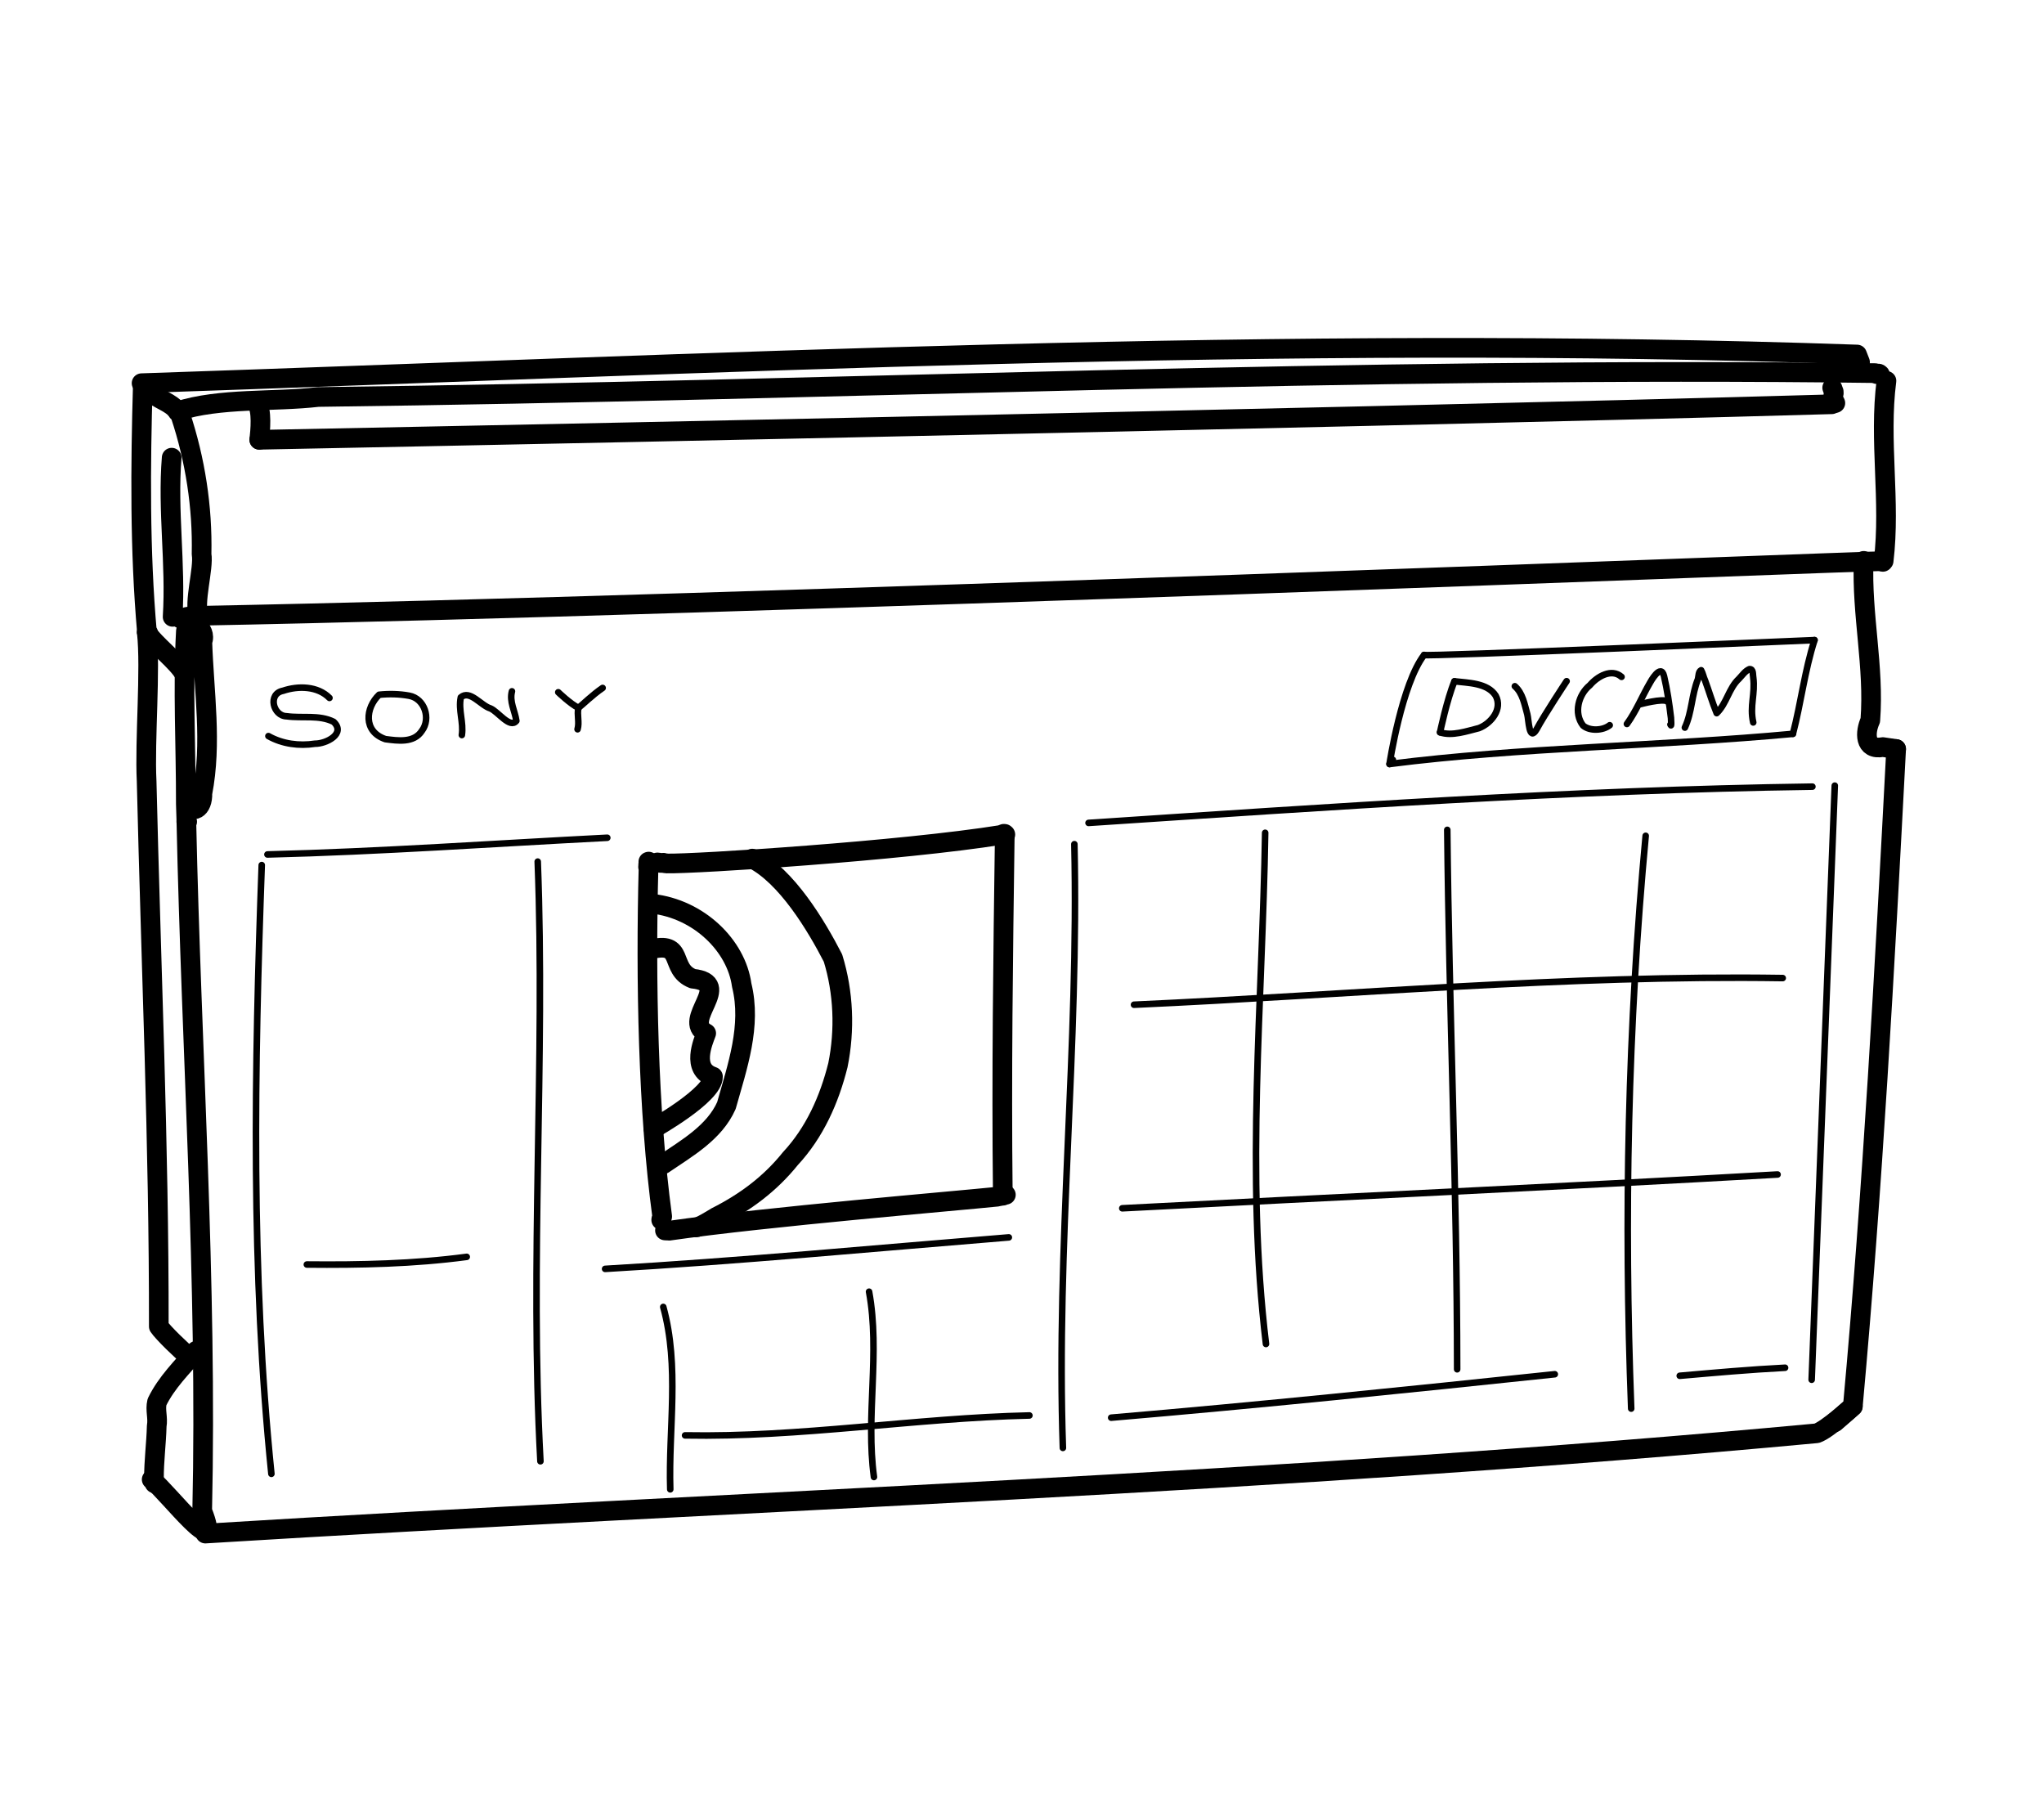 <?xml version="1.0" encoding="UTF-8" standalone="no"?>
<!-- Created by Ashley Blewer - This work is licensed under a Creative Commons Attribution 4.0 International License -->

<svg width="544" height="480" viewBox="0 0 143.933 127" version="1.1" id="svg2490" inkscape:version="1.1.2 (08b2f3d93c, 2022-04-05)" sodipodi:docname="1996-dvcam-3.svg"
   xmlns:inkscape="http://www.inkscape.org/namespaces/inkscape"
   xmlns:sodipodi="http://sodipodi.sourceforge.net/DTD/sodipodi-0.dtd"
   xmlns="http://www.w3.org/2000/svg"
   xmlns:svg="http://www.w3.org/2000/svg">
   <sodipodi:namedview id="namedview2492" pagecolor="#ffffff" bordercolor="#666666" borderopacity="1.0" inkscape:pageshadow="2" inkscape:pageopacity="0.0" inkscape:pagecheckerboard="0" inkscape:document-units="mm" showgrid="false" units="px" inkscape:zoom="0.90583674" inkscape:cx="279.29978" inkscape:cy="194.84747" inkscape:window-width="1848" inkscape:window-height="1136" inkscape:window-x="72" inkscape:window-y="27" inkscape:window-maximized="1" inkscape:current-layer="layer1" />
   <defs id="defs2487" />
   <g inkscape:label="Layer 1" inkscape:groupmode="layer" id="layer1">
      <g id="g2090" transform="matrix(0.353,0,0,0.353,-229.345,1.501)">
         <g id="g1296" transform="scale(1,-1)">
            <path d="m 679.961,-290.816 c 3.407,-2.803 14.358,-17.135 10.076,-6.248 1.026,45.845 -2.18,91.702 -3.158,137.548 l -0.012,-0.161 0.172,0.052" style="fill:none;stroke:#000000;stroke-width:3.923;stroke-linecap:round;stroke-linejoin:round;stroke-miterlimit:10;stroke-dasharray:none;stroke-opacity:1" id="path1298" />
         </g>
         <g id="g1300" transform="scale(1,-1)">
            <path d="m 686.772,-156.076 c 1.309,-2.067 3.392,-1.113 3.303,2.11 1.944,9.984 0.322,20.182 -0.01,30.241 1.067,2.476 -2.798,5.408 -3.283,2.083 -0.621,-11.468 0.013,-22.965 -0.01,-34.434 0.021,-0.863 0.108,-3.44 0.108,-3.44" style="fill:none;stroke:#000000;stroke-width:3.923;stroke-linecap:round;stroke-linejoin:round;stroke-miterlimit:10;stroke-dasharray:none;stroke-opacity:1" id="path1302" sodipodi:nodetypes="cccccc" />
         </g>
         <g id="g1304" transform="scale(1,-1)">
            <path d="m 689.348,-118.656 c -1.077,2.654 1.051,9.607 0.564,12.369 0.206,9.391 -1.259,18.844 -4.216,27.747 l -0.258,0.415 -0.326,0.359" style="fill:none;stroke:#000000;stroke-width:3.923;stroke-linecap:round;stroke-linejoin:round;stroke-miterlimit:10;stroke-dasharray:none;stroke-opacity:1" id="path1306" sodipodi:nodetypes="ccccc" />
         </g>
         <g id="g1308" transform="scale(1,-1)">
            <path d="m 689.102,-118.645 -0.008,-0.019 -0.016,-0.027 0.031,-0.028 0.051,-0.066 -0.066,-0.055 -0.016,-0.015 -0.012,-0.043 -0.011,-0.047 -0.067,0.054 -0.039,0.036 0.047,0.015 0.02,0.012 0.011,0.098 0.016,0.07 0.023,-0.028 0.016,0.004 0.016,0.008 0.011,-0.008 0.012,0.055 0.008,0.067 0.016,-0.04 0.203,-0.054 -0.114,-0.012 -0.004,-0.059 0.004,-0.015 0.032,-0.004 -0.039,0.004 h -0.032 l -0.011,0.008 v 0.023 l -0.012,0.016 0.078,-0.02 0.062,-0.004 -0.074,-0.008 -0.008,-0.019 -0.015,0.004 -0.02,0.008 0.008,0.004 -0.008,-0.004 -0.004,-0.008 -0.015,0.012 -0.004,-0.188 v -0.105 l -0.055,0.125 -0.082,0.039 -0.015,0.043 -0.016,0.035 0.004,0.078 0.004,0.058 0.008,0.012 -0.079,-0.008 h -0.027 l 0.035,0.012 -0.015,0.031 v -0.054 l -0.032,-0.012 -0.047,0.043 0.012,0.008 0.012,-0.004 -0.035,0.008 -0.047,0.019 -0.043,-0.004 h -0.035 l -0.168,0.016 -0.137,0.004 0.027,-0.02 -0.058,-0.008 -0.067,0.059 -0.066,-0.008 0.004,-0.027 0.094,-0.035 -0.075,-0.024 -0.168,-0.027 -0.093,0.023 -0.082,-0.035 -0.078,-0.066 -0.106,0.008 -0.101,-0.012 -0.063,-0.012 -0.086,-0.019 -0.098,0.043 -0.082,0.015 -0.046,-0.043 -0.079,-0.011 -0.066,-0.008 -0.039,-0.02 -0.043,0.004 -0.074,0.02 -0.082,-0.028 0.047,-0.027 -0.051,-0.035 -0.121,-0.012 -0.055,-0.07 -0.059,-0.024 -0.062,0.032 -0.07,-0.008 h -0.063 l -0.055,0.008 -0.023,-0.004 -0.039,0.019 -0.125,-0.015 h -0.086 l -0.004,0.003 0.004,0.004 0.008,-0.004 -0.008,0.004 v -0.004 l 0.02,-0.007 -0.012,-0.004 -0.035,-0.004 v -0.102 l -0.071,0.028 -0.074,0.007 0.031,-0.003 h 0.036 l 0.019,0.015 0.008,0.059 -0.012,0.023 0.051,-0.035 0.051,0.023 -0.035,-0.015 0.003,0.035 0.012,-0.105 0.008,-0.067 -0.02,0.028 h 0.071 l 0.054,0.007 -0.074,0.028 -0.023,-0.016 -0.051,-0.023 -0.027,0.031 -0.063,0.012 -0.039,0.011 -0.019,0.035 -0.047,0.047 -0.02,-0.011 -0.031,-0.016 0.039,0.023 0.043,-0.023 -0.047,-0.004 -0.051,-0.008 -0.027,-0.027 -0.02,-0.035 0.008,0.023 -0.109,0.012 -0.063,-0.043 0.071,0.004 -0.008,-0.063 -0.031,0.016 -0.008,0.043 -0.008,0.019 -0.016,0.016 0.051,-0.008 0.012,-0.011 -0.008,0.093 0.008,0.02 0.019,-0.035 -0.011,-0.008 -0.028,-0.008 0.016,-0.019 -0.004,-0.063 v -0.004 l -0.004,0.051 -0.027,0.023 -0.024,-0.007" style="fill:none;stroke:#000000;stroke-width:3.923;stroke-linecap:round;stroke-linejoin:round;stroke-miterlimit:10;stroke-dasharray:none;stroke-opacity:1" id="path1310" />
         </g>
         <g id="g1312" transform="scale(1,-1)">
            <path d="m 684.137,-118.77 c 0.666,10.581 -1.048,21.171 -0.188,31.743" style="fill:none;stroke:#000000;stroke-width:3.923;stroke-linecap:round;stroke-linejoin:round;stroke-miterlimit:10;stroke-dasharray:none;stroke-opacity:1" id="path1314" />
         </g>
         <g id="g1316" transform="scale(1,-1)">
            <path d="m 685.113,-77.766 c -1.376,1.898 -3.905,2.274 -5.547,3.965" style="fill:none;stroke:#000000;stroke-width:3.923;stroke-linecap:round;stroke-linejoin:round;stroke-miterlimit:10;stroke-dasharray:none;stroke-opacity:1" id="path1318" sodipodi:nodetypes="cc" />
         </g>
         <g id="g1320" transform="scale(1,-1)">
            <path d="m 678.195,-72.402 c -0.468,-16.305 -0.618,-33.215 0.825,-49.453 0.496,-0.11 0.018,-0.025 -0.043,0.046" style="fill:none;stroke:#000000;stroke-width:3.923;stroke-linecap:round;stroke-linejoin:round;stroke-miterlimit:10;stroke-dasharray:none;stroke-opacity:1" id="path1322" sodipodi:nodetypes="ccc" />
         </g>
         <g id="g1324" transform="scale(1,-1)">
            <path d="m 679.02,-121.855 c 1.348,-2.278 6.271,-5.983 7.47,-8.363" style="fill:none;stroke:#000000;stroke-width:3.923;stroke-linecap:round;stroke-linejoin:round;stroke-miterlimit:10;stroke-dasharray:none;stroke-opacity:1" id="path1326" sodipodi:nodetypes="cc" />
         </g>
         <g id="g1328" transform="scale(1,-1)">
            <path d="m 678.977,-121.809 c 0.825,-7.424 -0.439,-21.584 -0.025,-29.737 0.854,-36.225 2.483,-72.652 2.427,-108.759 0.788,-1.205 4.633,-4.939 6.199,-6.168" style="fill:none;stroke:#000000;stroke-width:3.923;stroke-linecap:round;stroke-linejoin:round;stroke-miterlimit:10;stroke-dasharray:none;stroke-opacity:1" id="path1330" sodipodi:nodetypes="cccc" />
         </g>
         <g id="g1332" transform="scale(1,-1)">
            <path d="m 688.848,-265.152 c -2.786,-3.249 -5.946,-6.317 -7.828,-10.213 -0.392,-1.628 0.237,-3.093 -0.057,-4.81 -0.092,-3.492 -0.567,-6.986 -0.549,-10.469 0.053,-0.307 -0.014,-0.666 0.121,-0.951" style="fill:none;stroke:#000000;stroke-width:3.923;stroke-linecap:round;stroke-linejoin:round;stroke-miterlimit:10;stroke-dasharray:none;stroke-opacity:1" id="path1334" />
         </g>
         <g id="g1336" transform="scale(1,-1)">
            <path d="m 677.945,-72.172 c 114.013,3.847 228.113,9.702 342.208,5.718 l 0.594,-1.526" style="fill:none;stroke:#000000;stroke-width:3.923;stroke-linecap:round;stroke-linejoin:round;stroke-miterlimit:10;stroke-dasharray:none;stroke-opacity:1" id="path1338" />
         </g>
         <g id="g1340" transform="scale(1,-1)">
            <path d="m 685.113,-77.766 c 8.469,2.721 19.263,1.814 28.056,2.842 103.494,1.272 207.276,6.119 310.597,4.76 0.362,-0.511 0.511,0.229 0.949,-0.258" style="fill:none;stroke:#000000;stroke-width:3.923;stroke-linecap:round;stroke-linejoin:round;stroke-miterlimit:10;stroke-dasharray:none;stroke-opacity:1" id="path1342" sodipodi:nodetypes="cccc" />
         </g>
         <g id="g1344" transform="scale(1,-1)">
            <path d="m 1026.016,-71.703 c -1.545,-11.937 0.882,-23.982 -0.559,-35.924 -0.093,-0.049 -0.171,-0.354 -0.179,-0.041" style="fill:none;stroke:#000000;stroke-width:3.923;stroke-linecap:round;stroke-linejoin:round;stroke-miterlimit:10;stroke-dasharray:none;stroke-opacity:1" id="path1346" />
         </g>
         <g id="g1348" transform="scale(1,-1)">
            <path d="m 700.875,-76.043 c 1.179,-1.467 0.73,-5.709 0.551,-7.414" style="fill:none;stroke:#000000;stroke-width:3.923;stroke-linecap:round;stroke-linejoin:round;stroke-miterlimit:10;stroke-dasharray:none;stroke-opacity:1" id="path1350" sodipodi:nodetypes="cc" />
         </g>
         <g id="g1352" transform="scale(1,-1)">
            <path d="m 701.426,-83.457 c 0,0 211.286,4.147 313.687,7.082" style="fill:none;stroke:#000000;stroke-width:3.923;stroke-linecap:round;stroke-linejoin:round;stroke-miterlimit:10;stroke-dasharray:none;stroke-opacity:1" id="path1354" sodipodi:nodetypes="cc" />
         </g>
         <g id="g1356" transform="scale(1,-1)">
            <path d="m 1015.812,-76.121 0.01,-0.012 -0.01,0.004 v 0.012 l -0.011,0.019 -0.012,0.051 -0.039,0.063 -0.035,0.078 -0.043,0.062 -0.039,0.098 -0.043,0.09 -0.02,0.086 -0.07,0.164 -0.016,0.086 -0.011,0.082 -0.024,0.093 -0.011,0.086 v 0.098 l -0.02,0.086 v 0.246 l 0.012,0.07 0.01,0.09 0.011,0.09 0.028,0.078 0.015,0.071 0.016,0.066 -0.012,0.113 v 0.192 l -0.035,0.078 -0.031,0.09 -0.039,0.101 -0.039,0.098 -0.04,0.078 -0.042,0.09 v 0.078 l -0.032,0.07 v 0.016 l -0.019,0.047 -0.028,0.039" style="fill:none;stroke:#000000;stroke-width:3.923;stroke-linecap:round;stroke-linejoin:round;stroke-miterlimit:10;stroke-dasharray:none;stroke-opacity:1" id="path1358" />
         </g>
         <g id="g1360" transform="scale(1,-1)">
            <path d="m 689.129,-118.562 c 110.247,2.098 332.344,10.953 336.149,10.894" style="fill:none;stroke:#000000;stroke-width:3.923;stroke-linecap:round;stroke-linejoin:round;stroke-miterlimit:10;stroke-dasharray:none;stroke-opacity:1" id="path1362" sodipodi:nodetypes="cc" />
         </g>
         <g id="g1364" transform="scale(1,-1)">
            <path d="m 1021.473,-107.609 c -0.446,-10.627 2.147,-21.18 1.324,-31.794 -1.089,-2.379 -1.25,-6.054 2.501,-5.344 l 2.651,-0.39" style="fill:none;stroke:#000000;stroke-width:3.923;stroke-linecap:round;stroke-linejoin:round;stroke-miterlimit:10;stroke-dasharray:none;stroke-opacity:1" id="path1366" sodipodi:nodetypes="cccc" />
         </g>
         <g id="g1368" transform="scale(1,-1)">
            <path d="m 1027.949,-145.137 c -2.292,-43.736 -4.658,-87.481 -8.64,-131.102 l -3.574,-3.152" style="fill:none;stroke:#000000;stroke-width:3.923;stroke-linecap:round;stroke-linejoin:round;stroke-miterlimit:10;stroke-dasharray:none;stroke-opacity:1" id="path1370" sodipodi:nodetypes="ccc" />
         </g>
         <g id="g1372" transform="scale(1,-1)">
            <path d="m 690.666,-301.604 c 106.659,6.56 215.029,10.068 321.443,19.999 2.067,0.68 7.2,5.366 7.2,5.366" style="fill:none;stroke:#000000;stroke-width:3.923;stroke-linecap:round;stroke-linejoin:round;stroke-miterlimit:10;stroke-dasharray:none;stroke-opacity:1" id="path1374" sodipodi:nodetypes="ccc" />
         </g>
         <g id="g1376" transform="scale(1,-1)">
            <path d="m 781.605,-239.023 0.004,-0.004 v -0.035 l -0.004,0.023 v -0.027 l 0.024,0.011 0.004,0.012 -0.008,-0.008 -0.004,-0.019 -0.004,-0.008 -0.004,0.004 v 0.023 l -0.004,0.028 0.004,0.019 0.008,0.02 0.004,0.062 0.004,0.067 0.023,0.05 0.028,0.047 0.015,0.051 0.028,0.043 0.015,0.051 0.008,0.062 0.012,0.071 0.027,0.054 0.012,0.067 c -2.828,20.839 -3.32,47.382 -2.727,69.554 l -0.082,0.086 -0.011,0.086 0.039,0.106 0.004,0.152 0.003,0.117 -0.023,0.059 0.031,0.054 0.039,0.047 v 0.043 l -0.023,0.043 -0.008,0.082 -0.008,0.09 0.031,0.082 -0.007,0.078 -0.02,0.071 0.043,-0.051 0.02,0.074" style="fill:none;stroke:#000000;stroke-width:3.923;stroke-linecap:round;stroke-linejoin:round;stroke-miterlimit:10;stroke-dasharray:none;stroke-opacity:1" id="path1378" />
         </g>
         <g id="g1380" transform="scale(1,-1)">
            <path d="m 780.816,-167.82 -0.007,0.008 0.007,0.007 0.004,0.008 -0.011,0.035 0.039,0.008 0.054,-0.027 0.043,-0.012 0.09,0.008 h 0.106 l 0.078,-0.027 0.086,-0.004 0.078,-0.024 0.09,-0.012 0.086,0.016 0.101,-0.004 0.078,0.004 0.071,-0.019 0.121,0.027 0.105,0.012 0.102,-0.067 0.113,-0.019 0.102,-0.016 0.121,-0.016 0.136,0.012 0.102,-0.039 c 5.601,-0.129 46.953,2.512 66.844,5.715 l 0.183,0.019 0.067,0.016 0.058,0.039 0.063,0.027 0.054,0.004 0.094,0.012 0.012,0.008 0.012,0.027 0.109,-0.082 0.031,-0.047 0.012,0.039 -0.008,0.024 -0.023,0.019 -0.028,0.02 -0.023,0.012 -0.027,0.027 -0.024,0.027 -0.023,0.004 -0.032,-0.004 -0.042,-0.004 -0.032,0.004 0.067,0.008 0.027,-0.031 -0.051,-0.004 -0.023,-0.008 -0.024,-0.004 -0.004,0.016 -0.023,0.019 -0.008,0.02 0.008,-0.027 0.012,-0.004 -0.071,-0.032 -0.191,-0.023 0.027,-0.047 0.125,-0.008 0.036,-0.043 0.031,-0.031 0.027,-0.008 0.113,-0.015 0.086,-0.035 -0.039,0.042 0.012,-0.035 0.004,-0.074 0.004,-0.039" style="fill:none;stroke:#000000;stroke-width:3.923;stroke-linecap:round;stroke-linejoin:round;stroke-miterlimit:10;stroke-dasharray:none;stroke-opacity:1" id="path1382" />
         </g>
         <g id="g1384" transform="scale(1,-1)">
            <path d="m 850.133,-162.418 c -0.339,-24.269 -0.653,-47.668 -0.391,-71.324" style="fill:none;stroke:#000000;stroke-width:3.923;stroke-linecap:round;stroke-linejoin:round;stroke-miterlimit:10;stroke-dasharray:none;stroke-opacity:1" id="path1386" sodipodi:nodetypes="cc" />
         </g>
         <g id="g1388" transform="scale(1,-1)">
            <path d="m 782.352,-241.148 0.125,-0.012 0.085,-0.004 0.188,-0.008 0.16,-0.004 h 0.043 l 0.059,0.004 0.086,-0.016 0.117,-0.011 h 0.043 l -0.02,0.004 c 19.61,2.804 57.172,5.922 65.407,6.777 l 0.097,0.031 0.121,0.035 0.133,0.02 0.098,0.016 0.09,0.011 0.093,0.024 0.075,0.031 0.144,0.012 0.285,0.019 -0.019,0.008 -0.114,0.012 0.114,0.031 0.074,0.008 0.019,0.023 -0.019,0.016 0.019,0.012 0.071,0.023 0.047,0.027 0.023,0.004 0.008,0.024 h 0.199 l 0.152,-0.004 -0.191,0.012 -0.113,-0.004 0.027,-0.024 -0.035,-0.011 -0.008,0.027 -0.187,-0.039 -0.082,-0.078 0.101,0.007 -0.031,0.071 -0.043,-0.004 -0.031,0.004 0.019,0.004 -0.011,0.008 -0.012,0.031 0.008,0.031 0.007,-0.004 0.008,-0.008 -0.004,0.008 v -0.008 l -0.004,-0.027 0.02,-0.016 -0.043,0.008 -0.004,-0.035 0.039,0.004 h 0.16 l 0.004,0.004 -0.097,-0.012 -0.02,-0.008 -0.02,0.004 -0.003,0.008 -0.004,0.023 -0.157,0.008 -0.109,0.031 0.113,-0.011 0.028,-0.016 h 0.027 l 0.023,0.055 0.258,-0.035 0.133,-0.016 -0.133,-0.055 -0.015,-0.047 -0.032,0.032 -0.031,0.015 -0.047,0.012 -0.062,0.012 -0.008,0.027 0.016,0.031 0.003,-0.004 h 0.016 l 0.008,0.008 0.191,-0.011 0.078,0.05 -0.128,-0.019 -0.016,-0.059 -0.023,0.035 -0.051,-0.011 0.031,-0.004 0.09,-0.004 -0.047,-0.004 h -0.043 l -0.004,0.004 -0.004,0.015 -0.101,0.032 -0.028,0.066 0.082,0.035 0.016,0.016 0.023,0.027 0.02,0.028 0.039,0.019 0.019,0.008 0.008,0.035 0.004,0.031 v 0.016 l -0.012,0.016 h 0.051 l -0.039,0.019 -0.039,-0.004 0.027,-0.004 -0.054,0.043 -0.012,-0.027 -0.016,0.039 -0.125,0.012 -0.043,-0.02 0.036,0.059 -0.012,0.066 0.031,-0.027 0.012,-0.008 h 0.039 -0.008 l -0.058,-0.023 0.039,-0.008 -0.02,0.043 h -0.047 l -0.039,0.039 0.039,0.031 h 0.028 v 0.004 l -0.008,0.008 -0.008,0.011" style="fill:none;stroke:#000000;stroke-width:3.923;stroke-linecap:round;stroke-linejoin:round;stroke-miterlimit:10;stroke-dasharray:none;stroke-opacity:1" id="path1390" />
         </g>
         <g id="g1392" transform="scale(1,-1)">
            <path d="m 799.757,-166.993 c 6.857,-3.487 12.74,-13.292 16.11,-19.831 2.119,-6.859 2.404,-14.344 0.985,-21.357 -1.718,-6.864 -4.63,-13.425 -9.491,-18.651 -4.045,-5.04 -9.058,-8.751 -14.77,-11.621 -0.397,-0.234 -3.678,-2.304 -4.172,-2.084" style="fill:none;stroke:#000000;stroke-width:3.923;stroke-linecap:round;stroke-linejoin:round;stroke-miterlimit:10;stroke-dasharray:none;stroke-opacity:1" id="path1394" sodipodi:nodetypes="cccccc" />
         </g>
         <g id="g1396" transform="scale(1,-1)">
            <path d="m 779.811,-175.992 c 9.295,-1.046 16.768,-8.33 17.851,-16.241 2.005,-8.115 -0.874,-16.246 -3.052,-24.006 -2.413,-5.429 -7.924,-8.517 -12.576,-11.691" style="fill:none;stroke:#000000;stroke-width:3.923;stroke-linecap:round;stroke-linejoin:round;stroke-miterlimit:10;stroke-dasharray:none;stroke-opacity:1" id="path1398" sodipodi:nodetypes="cccc" />
         </g>
         <g id="g1400" transform="scale(1,-1)" />
         <g id="g1404" transform="scale(1,-1)">
            <path d="m 780.05,-220.84 c 0,0 11.997,6.73 11.876,10.369 -4.358,1.476 -1.998,6.913 -1.352,8.648 -5.066,2.622 5.699,10.012 -2.669,10.885 -4.903,1.938 -1.361,7.744 -8.686,5.771" style="fill:none;stroke:#000000;stroke-width:3.923;stroke-linecap:round;stroke-linejoin:round;stroke-miterlimit:10;stroke-dasharray:none;stroke-opacity:1" id="path1406" sodipodi:nodetypes="ccccc" />
         </g>
         <g id="g1684" transform="scale(1,-1)">
            <path d="m 715.426,-134.945 c -2.351,2.387 -6.241,2.449 -9.248,1.43 -3.142,-0.591 -2.007,-5.053 0.707,-5.087 3.099,-0.429 6.475,0.337 9.365,-1.102 2.506,-2.379 -1.485,-4.399 -3.718,-4.372 -3.141,-0.487 -6.499,-0.055 -9.286,1.525" style="fill:none;stroke:#000000;stroke-width:1.308;stroke-linecap:round;stroke-linejoin:round;stroke-miterlimit:10;stroke-dasharray:none;stroke-opacity:1" id="path1686" />
         </g>
         <g id="g1688" transform="scale(1,-1)">
            <path d="m 725.332,-134.309 c -2.728,-2.593 -3.24,-7.335 1.259,-8.856 2.454,-0.312 5.671,-0.818 7.267,1.653 1.85,2.426 0.555,6.463 -2.551,7.011 -1.963,0.354 -3.99,0.398 -5.975,0.191" style="fill:none;stroke:#000000;stroke-width:1.308;stroke-linecap:round;stroke-linejoin:round;stroke-miterlimit:10;stroke-dasharray:none;stroke-opacity:1" id="path1690" sodipodi:nodetypes="ccccc" />
         </g>
         <g id="g1692" transform="scale(1,-1)">
            <path d="m 741.832,-142.348 c 0.381,2.507 -0.733,5.027 -0.207,7.519 1.801,1.575 4.005,-1.634 5.901,-2.204 1.538,-0.634 3.899,-4.095 5.181,-2.481 -0.277,1.963 -1.429,3.846 -0.879,5.889" style="fill:none;stroke:#000000;stroke-width:1.308;stroke-linecap:round;stroke-linejoin:round;stroke-miterlimit:10;stroke-dasharray:none;stroke-opacity:1" id="path1694" />
         </g>
         <g id="g1696" transform="scale(1,-1)">
            <path d="m 761.066,-133.809 c 0,0 2.407,-2.325 4.02,-3.113" style="fill:none;stroke:#000000;stroke-width:1.308;stroke-linecap:round;stroke-linejoin:round;stroke-miterlimit:10;stroke-dasharray:none;stroke-opacity:1" id="path1698" sodipodi:nodetypes="cc" />
         </g>
         <g id="g1700" transform="scale(1,-1)">
            <path d="m 769.918,-132.953 c -1.998,-1.344 -4.156,-3.481 -4.832,-3.969" style="fill:none;stroke:#000000;stroke-width:1.308;stroke-linecap:round;stroke-linejoin:round;stroke-miterlimit:10;stroke-dasharray:none;stroke-opacity:1" id="path1702" sodipodi:nodetypes="cc" />
         </g>
         <g id="g1704" transform="scale(1,-1)">
            <path d="m 765.086,-136.922 c -0.321,-1.411 0.24,-2.873 -0.172,-4.273" style="fill:none;stroke:#000000;stroke-width:1.308;stroke-linecap:round;stroke-linejoin:round;stroke-miterlimit:10;stroke-dasharray:none;stroke-opacity:1" id="path1706" />
         </g>
         <g id="g1708" transform="scale(1,-1)">
            <path d="m 927.133,-147.32 h 0.008 l 0.078,0.031 0.07,0.035 0.066,-0.019 0.047,-0.008 0.153,-0.008" style="fill:none;stroke:#000000;stroke-width:1.308;stroke-linecap:round;stroke-linejoin:round;stroke-miterlimit:10;stroke-dasharray:none;stroke-opacity:1" id="path1710" />
         </g>
         <g id="g1712" transform="scale(1,-1)">
            <path d="m 926.887,-148.125 c 0,0 2.44,15.966 6.902,21.754" style="fill:none;stroke:#000000;stroke-width:1.308;stroke-linecap:round;stroke-linejoin:round;stroke-miterlimit:10;stroke-dasharray:none;stroke-opacity:1" id="path1714" sodipodi:nodetypes="cc" />
         </g>
         <g id="g1716" transform="scale(1,-1)">
            <path d="m 933.789,-126.371 c -0.828,-0.433 77.88,2.961 77.88,2.961" style="fill:none;stroke:#000000;stroke-width:1.308;stroke-linecap:round;stroke-linejoin:round;stroke-miterlimit:10;stroke-dasharray:none;stroke-opacity:1" id="path1718" sodipodi:nodetypes="cc" />
         </g>
         <g id="g1720" transform="scale(1,-1)">
            <path d="m 926.887,-148.125 c 25.904,3.325 54.491,3.581 80.472,6.02" style="fill:none;stroke:#000000;stroke-width:1.308;stroke-linecap:round;stroke-linejoin:round;stroke-miterlimit:10;stroke-dasharray:none;stroke-opacity:1" id="path1722" sodipodi:nodetypes="cc" />
         </g>
         <g id="g1724" transform="scale(1,-1)">
            <path d="m 1007.359,-142.105 c 1.618,6.19 2.342,12.593 4.31,18.695" style="fill:none;stroke:#000000;stroke-width:1.308;stroke-linecap:round;stroke-linejoin:round;stroke-miterlimit:10;stroke-dasharray:none;stroke-opacity:1" id="path1726" sodipodi:nodetypes="cc" />
         </g>
         <g id="g1728" transform="scale(1,-1)">
            <path d="m 936.969,-141.805 c 0,0 1.373,6.572 2.871,10.176" style="fill:none;stroke:#000000;stroke-width:1.308;stroke-linecap:round;stroke-linejoin:round;stroke-miterlimit:10;stroke-dasharray:none;stroke-opacity:1" id="path1730" sodipodi:nodetypes="cc" />
         </g>
         <g id="g1732" transform="scale(1,-1)">
            <path d="m 939.84,-131.629 c 2.665,-0.323 6.591,-0.292 8.224,-2.864 1.429,-2.665 -0.889,-5.514 -3.328,-6.471 -2.405,-0.596 -5.415,-1.657 -7.768,-0.842" style="fill:none;stroke:#000000;stroke-width:1.308;stroke-linecap:round;stroke-linejoin:round;stroke-miterlimit:10;stroke-dasharray:none;stroke-opacity:1" id="path1734" sodipodi:nodetypes="cccc" />
         </g>
         <g id="g1736" transform="scale(1,-1)">
            <path d="m 951.887,-132.609 c 1.579,-1.382 1.938,-3.654 2.486,-5.593 0.298,-1.081 0.323,-5.62 1.85,-3.006 1.598,2.971 5.992,9.606 5.992,9.606" style="fill:none;stroke:#000000;stroke-width:1.308;stroke-linecap:round;stroke-linejoin:round;stroke-miterlimit:10;stroke-dasharray:none;stroke-opacity:1" id="path1738" sodipodi:nodetypes="cccc" />
         </g>
         <g id="g1740" transform="scale(1,-1)">
            <path d="m 973.172,-130.742 c -2.004,1.763 -4.854,0.051 -6.302,-1.653 -2.312,-1.883 -3.293,-5.578 -1.379,-8.056 1.347,-1.151 3.971,-1.013 5.321,0.064" style="fill:none;stroke:#000000;stroke-width:1.308;stroke-linecap:round;stroke-linejoin:round;stroke-miterlimit:10;stroke-dasharray:none;stroke-opacity:1" id="path1742" />
         </g>
         <g id="g1744" transform="scale(1,-1)">
            <path d="m 974.242,-140.137 c 1.859,2.564 3.03,5.531 4.625,8.251 0,0 2.144,3.982 2.775,1.306 0.641,-2.744 1.059,-5.559 1.393,-8.355 -0.011,-0.151 0.154,-2.048 -0.113,-1.311" style="fill:none;stroke:#000000;stroke-width:1.308;stroke-linecap:round;stroke-linejoin:round;stroke-miterlimit:10;stroke-dasharray:none;stroke-opacity:1" id="path1746" sodipodi:nodetypes="ccccc" />
         </g>
         <g id="g1748" transform="scale(1,-1)">
            <path d="m 976.94,-136.188 c 0,0 4.472,1.192 5.312,0.564" style="fill:none;stroke:#000000;stroke-width:1.308;stroke-linecap:round;stroke-linejoin:round;stroke-miterlimit:10;stroke-dasharray:none;stroke-opacity:1" id="path1750" sodipodi:nodetypes="cc" />
         </g>
         <g id="g1752" transform="scale(1,-1)">
            <path d="m 985.805,-140.863 c 1.423,3.065 1.348,6.563 2.612,9.68 0.145,0.571 0.085,1.496 0.635,1.764 0.349,-0.625 0.464,-1.373 0.776,-2.03 0.797,-2.169 1.441,-4.393 2.323,-6.531 1.999,1.933 2.399,4.953 4.442,6.856 0.655,0.673 1.199,1.531 2.085,1.919 0.841,0.068 0.646,-1.1 0.766,-1.645 0.433,-3.318 -0.75,-5.688 -0.004,-8.984" style="fill:none;stroke:#000000;stroke-width:1.308;stroke-linecap:round;stroke-linejoin:round;stroke-miterlimit:10;stroke-dasharray:none;stroke-opacity:1" id="path1754" sodipodi:nodetypes="ccccccccc" />
         </g>
         <g id="g1756" transform="scale(1,-1)">
            <path d="m 703.051,-166.164 c 22.622,0.56 45.198,2.178 67.793,3.332" style="fill:none;stroke:#000000;stroke-width:1.308;stroke-linecap:round;stroke-linejoin:round;stroke-miterlimit:10;stroke-dasharray:none;stroke-opacity:1" id="path1758" />
         </g>
         <g id="g1760" transform="scale(1,-1)">
            <path d="m 703.84,-289.691 c -4.111,40.332 -3.384,80.961 -1.926,121.414" style="fill:none;stroke:#000000;stroke-width:1.308;stroke-linecap:round;stroke-linejoin:round;stroke-miterlimit:10;stroke-dasharray:none;stroke-opacity:1" id="path1762" />
         </g>
         <g id="g1764" transform="scale(1,-1)">
            <path d="m 866.848,-159.871 c 48.087,3.182 96.191,6.56 144.395,7.234" style="fill:none;stroke:#000000;stroke-width:1.308;stroke-linecap:round;stroke-linejoin:round;stroke-miterlimit:10;stroke-dasharray:none;stroke-opacity:1" id="path1766" />
         </g>
         <g id="g1768" transform="scale(1,-1)">
            <path d="m 1011.098,-270.926 4.612,118.492" style="fill:none;stroke:#000000;stroke-width:1.308;stroke-linecap:round;stroke-linejoin:round;stroke-miterlimit:10;stroke-dasharray:none;stroke-opacity:1" id="path1770" sodipodi:nodetypes="cc" />
         </g>
         <g id="g1772" transform="scale(1,-1)">
            <path d="m 864.02,-164.113 c 0.916,-40.163 -3.658,-80.247 -2.29,-120.41" style="fill:none;stroke:#000000;stroke-width:1.308;stroke-linecap:round;stroke-linejoin:round;stroke-miterlimit:10;stroke-dasharray:none;stroke-opacity:1" id="path1774" />
         </g>
         <g id="g1776" transform="scale(1,-1)">
            <path d="m 756.969,-167.586 c 1.525,-39.858 -1.611,-79.756 0.539,-119.602" style="fill:none;stroke:#000000;stroke-width:1.308;stroke-linecap:round;stroke-linejoin:round;stroke-miterlimit:10;stroke-dasharray:none;stroke-opacity:1" id="path1778" />
         </g>
         <g id="g1780" transform="scale(1,-1)">
            <path d="m 710.914,-247.945 c 10.645,-0.106 21.325,0.123 31.891,1.527" style="fill:none;stroke:#000000;stroke-width:1.308;stroke-linecap:round;stroke-linejoin:round;stroke-miterlimit:10;stroke-dasharray:none;stroke-opacity:1" id="path1782" />
         </g>
         <g id="g1784" transform="scale(1,-1)">
            <path d="m 770.41,-248.816 c 26.884,1.559 53.697,4.101 80.535,6.281" style="fill:none;stroke:#000000;stroke-width:1.308;stroke-linecap:round;stroke-linejoin:round;stroke-miterlimit:10;stroke-dasharray:none;stroke-opacity:1" id="path1786" />
         </g>
         <g id="g1788" transform="scale(1,-1)">
            <path d="m 875.918,-196.133 c 43.125,1.948 86.196,5.968 129.404,5.317" style="fill:none;stroke:#000000;stroke-width:1.308;stroke-linecap:round;stroke-linejoin:round;stroke-miterlimit:10;stroke-dasharray:none;stroke-opacity:1" id="path1790" />
         </g>
         <g id="g1792" transform="scale(1,-1)">
            <path d="m 873.578,-236.73 c 43.57,2.29 87.157,4.252 130.717,6.738" style="fill:none;stroke:#000000;stroke-width:1.308;stroke-linecap:round;stroke-linejoin:round;stroke-miterlimit:10;stroke-dasharray:none;stroke-opacity:1" id="path1794" />
         </g>
         <g id="g1796" transform="scale(1,-1)">
            <path d="m 902.082,-161.84 c -0.542,-33.971 -3.926,-68.071 0.16,-101.953" style="fill:none;stroke:#000000;stroke-width:1.308;stroke-linecap:round;stroke-linejoin:round;stroke-miterlimit:10;stroke-dasharray:none;stroke-opacity:1" id="path1798" />
         </g>
         <g id="g1800" transform="scale(1,-1)">
            <path d="m 938.41,-161.254 c 0.354,-35.867 1.946,-71.714 1.969,-107.586" style="fill:none;stroke:#000000;stroke-width:1.308;stroke-linecap:round;stroke-linejoin:round;stroke-miterlimit:10;stroke-dasharray:none;stroke-opacity:1" id="path1802" />
         </g>
         <g id="g1804" transform="scale(1,-1)">
            <path d="m 977.988,-162.441 c -3.563,-37.958 -4.341,-76.154 -2.89,-114.243" style="fill:none;stroke:#000000;stroke-width:1.308;stroke-linecap:round;stroke-linejoin:round;stroke-miterlimit:10;stroke-dasharray:none;stroke-opacity:1" id="path1806" />
         </g>
         <g id="g1808" transform="scale(1,-1)">
            <path d="m 871.363,-278.492 c 29.532,2.516 59.017,5.554 88.492,8.664" style="fill:none;stroke:#000000;stroke-width:1.308;stroke-linecap:round;stroke-linejoin:round;stroke-miterlimit:10;stroke-dasharray:none;stroke-opacity:1" id="path1810" />
         </g>
         <g id="g1812" transform="scale(1,-1)">
            <path d="m 984.781,-270.137 c 6.998,0.613 13.996,1.247 21.013,1.602" style="fill:none;stroke:#000000;stroke-width:1.308;stroke-linecap:round;stroke-linejoin:round;stroke-miterlimit:10;stroke-dasharray:none;stroke-opacity:1" id="path1814" />
         </g>
         <g id="g1816" transform="scale(1,-1)">
            <path d="m 786.363,-282.023 c 22.976,-0.435 45.749,3.454 68.688,3.972" style="fill:none;stroke:#000000;stroke-width:1.308;stroke-linecap:round;stroke-linejoin:round;stroke-miterlimit:10;stroke-dasharray:none;stroke-opacity:1" id="path1818" />
         </g>
         <g id="g1820" transform="scale(1,-1)">
            <path d="m 823.066,-253.367 c 2.244,-12.229 -0.696,-24.688 0.973,-36.957" style="fill:none;stroke:#000000;stroke-width:1.308;stroke-linecap:round;stroke-linejoin:round;stroke-miterlimit:10;stroke-dasharray:none;stroke-opacity:1" id="path1822" />
         </g>
         <g id="g1824" transform="scale(1,-1)">
            <path d="m 782.012,-256.406 c 3.277,-11.879 1.024,-24.273 1.394,-36.375" style="fill:none;stroke:#000000;stroke-width:1.308;stroke-linecap:round;stroke-linejoin:round;stroke-miterlimit:10;stroke-dasharray:none;stroke-opacity:1" id="path1826" />
         </g>
      </g>
   </g>
</svg>
